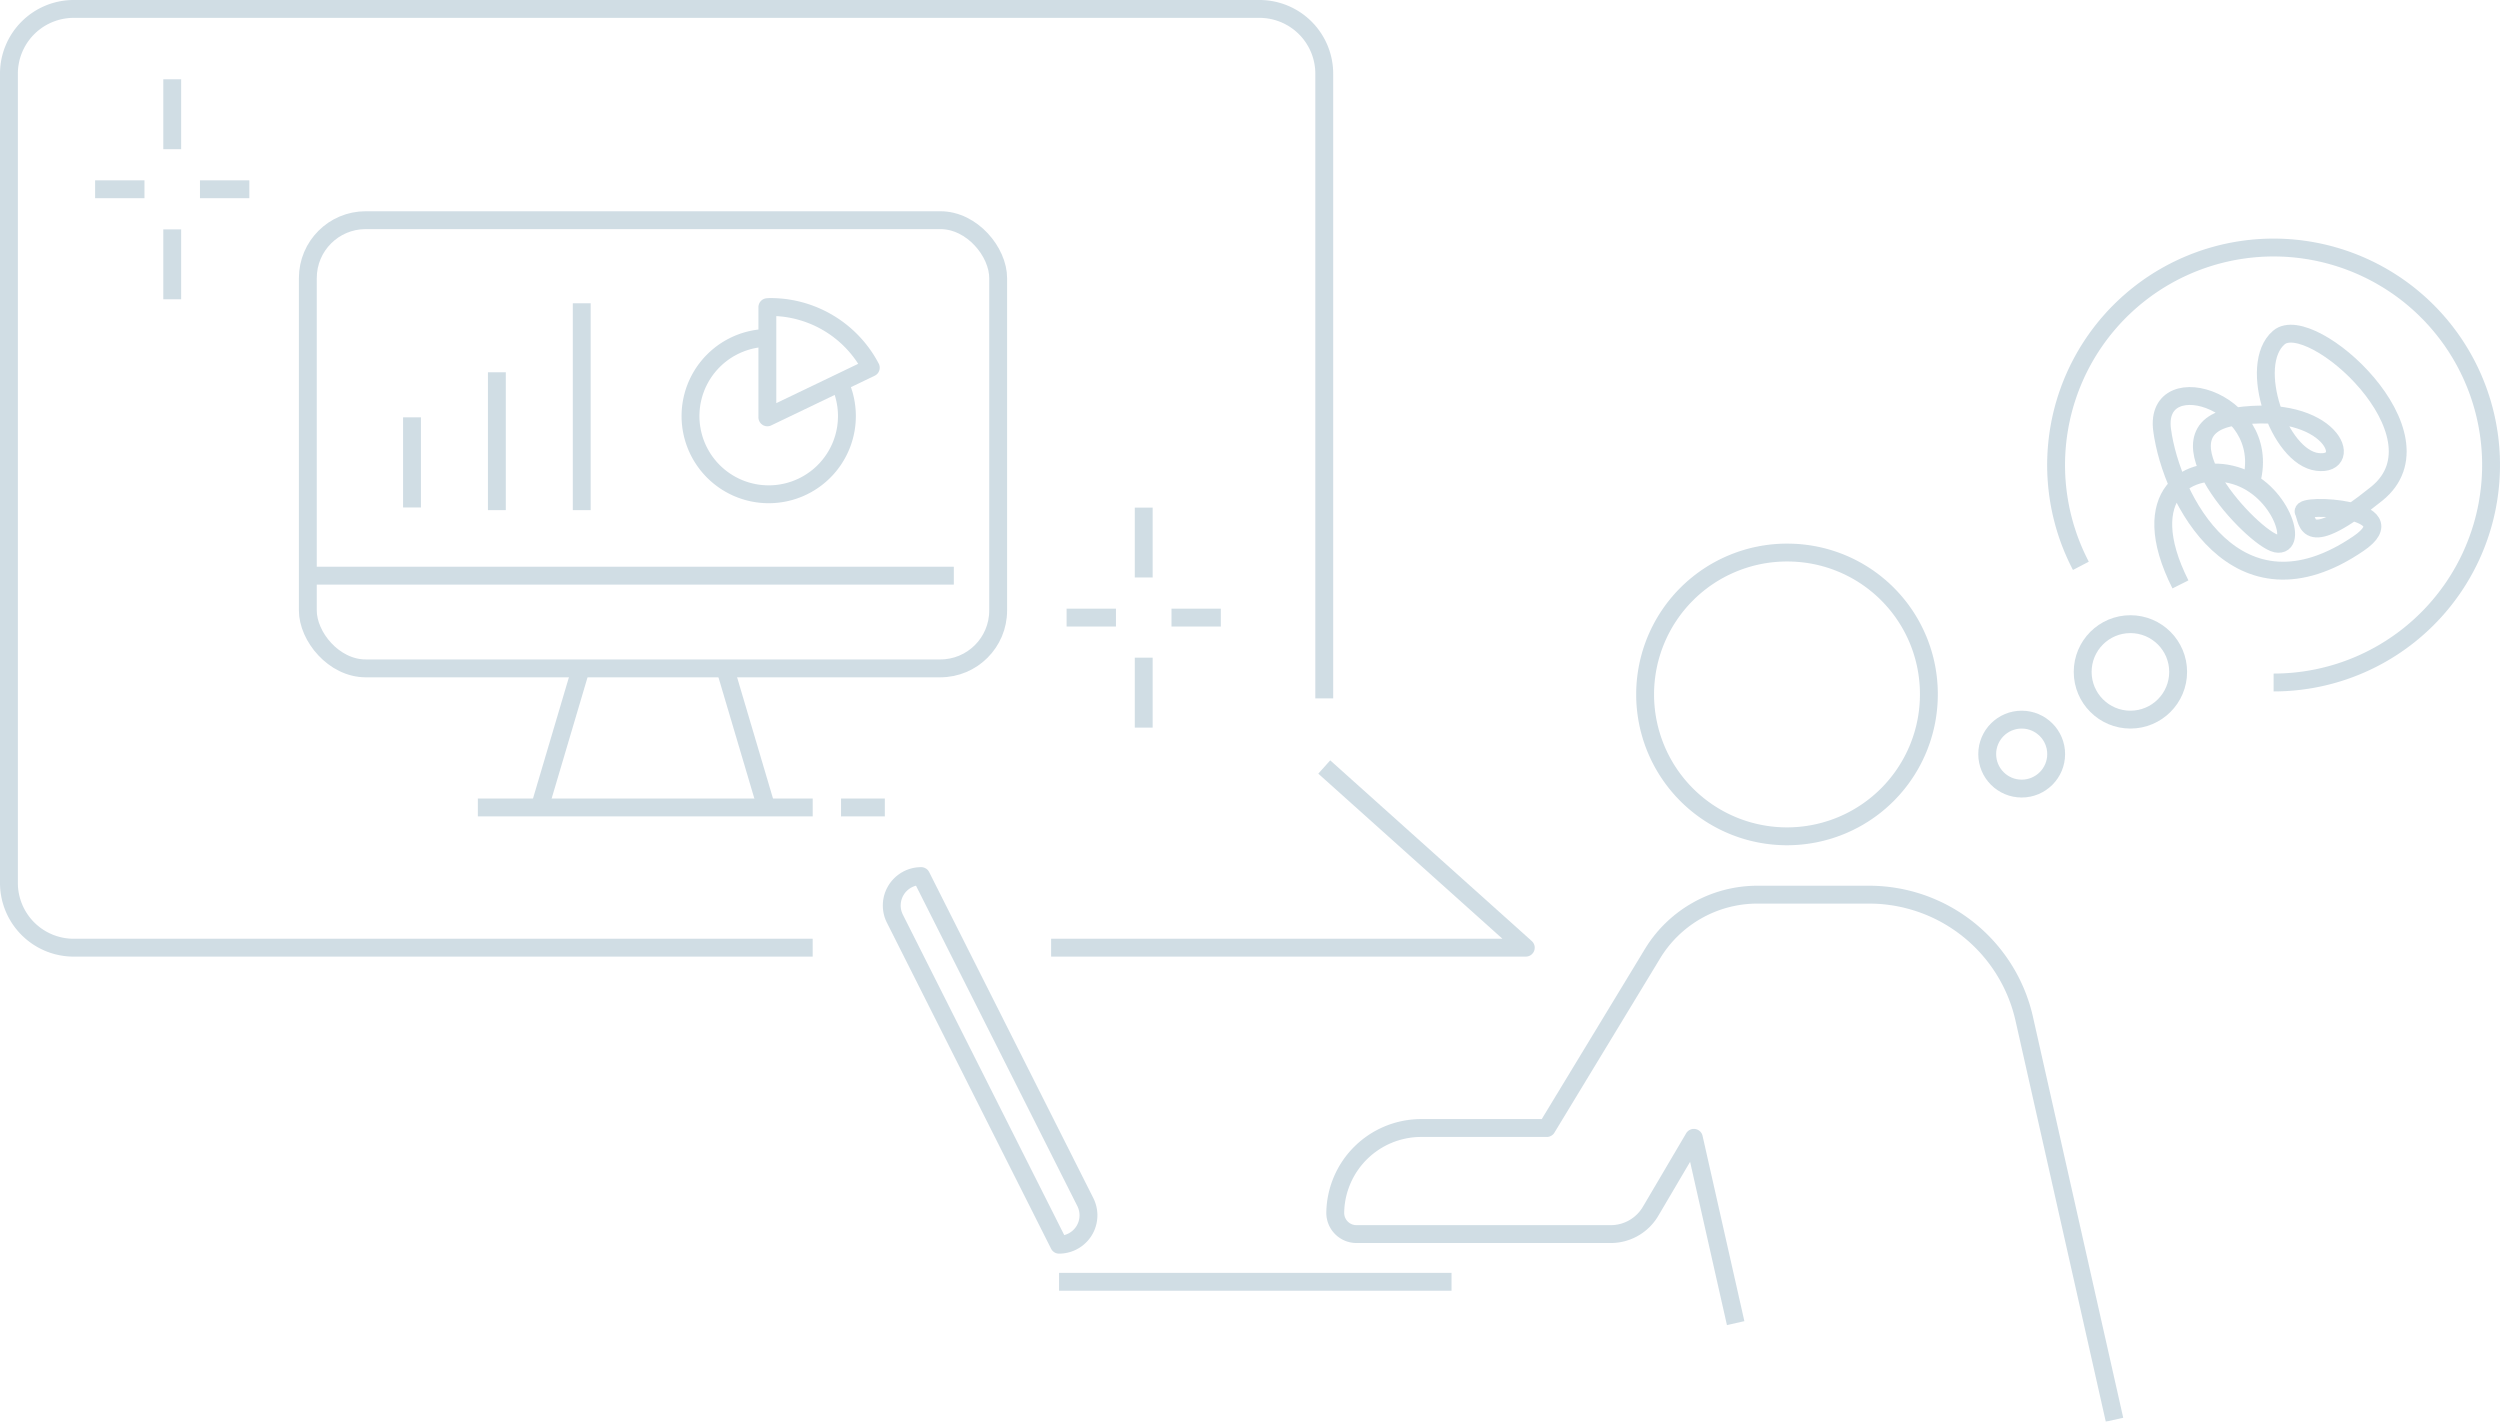 <svg xmlns="http://www.w3.org/2000/svg" width="419.782" height="238.719" viewBox="0 0 419.782 238.719"><g transform="translate(-1267 -79)" opacity="0.2"><path d="M1624.645,206.822A23.823,23.823,0,1,1,1600.823,183,23.747,23.747,0,0,1,1624.645,206.822Z" transform="translate(-33.762 -11.218)" fill="none" stroke="#13547a" stroke-linejoin="round" stroke-width="3"/><path d="M1585.806,319.445l-7.018-31.112-5.029,8.54-2.239,3.8a7.758,7.758,0,0,1-6.685,3.821h-42.7a3.561,3.561,0,0,1-3.561-3.623h0A14.435,14.435,0,0,1,1533,286.685h21.092l17.746-29.257a20.626,20.626,0,0,1,17.634-9.928H1608.2a26.717,26.717,0,0,1,26.081,20.921l15.139,67.244" transform="translate(-27.368 -18.276)" fill="none" stroke="#13547a" stroke-linejoin="round" stroke-width="3"/><path d="M1463.047,305.894h0a4.937,4.937,0,0,0,4.41-7.158L1439.892,244h0a4.937,4.937,0,0,0-4.41,7.158l24.2,48.047Z" transform="translate(-18.216 -17.893)" fill="none" stroke="#13547a" stroke-linejoin="round" stroke-width="3"/><line x2="65.901" transform="translate(1444.831 294.235)" fill="none" stroke="#13547a" stroke-linejoin="round" stroke-width="3"/><path d="M1658.65,178.935a36.518,36.518,0,1,1,32.363,19.591" transform="translate(-42.244 -4.925)" fill="none" stroke="#13547a" stroke-linejoin="round" stroke-width="3"/><path d="M1677.544,183.827c-7.668-15.229,1.533-20.56,9.2-18.276s10.735,12.184,6.9,11.422-21.293-19.2-6.9-21.322c16.243-2.39,20.266,8.409,13.8,7.615s-11.832-16.322-6.465-20.892,28.7,16.323,16.432,26.223-11.5,4.569-12.268,3.046,17.956-.64,9.2,5.33c-20.489,13.972-31.436-7.614-32.969-19.038s19.935-4.578,14.568,9.891" transform="translate(-44.421 -6.701)" fill="none" stroke="#13547a" stroke-linejoin="round" stroke-width="3"/><circle cx="8.015" cy="8.015" r="8.015" transform="translate(1616.709 183.805)" fill="none" stroke="#13547a" stroke-linejoin="round" stroke-width="3"/><circle cx="5.789" cy="5.789" r="5.789" transform="translate(1600.679 199.835)" fill="none" stroke="#13547a" stroke-linejoin="round" stroke-width="3"/><path d="M1465,253.771h79.705l-33.841-30.34" transform="translate(-21.505 -15.642)" fill="none" stroke="#13547a" stroke-linejoin="round" stroke-width="3"/><path d="M1489.359,196.273V91.38a10.88,10.88,0,0,0-10.88-10.88h-199.1a10.88,10.88,0,0,0-10.88,10.88V227.249a10.88,10.88,0,0,0,10.88,10.88h124.083" fill="none" stroke="#13547a" stroke-linejoin="round" stroke-width="3"/><rect width="115.914" height="75.258" rx="9.713" stroke-width="3" fill="none" stroke="#13547a" stroke-linejoin="round" transform="translate(1318.69 115.971)"/><line x2="56.227" transform="translate(1347.236 214.584)" fill="none" stroke="#13547a" stroke-linejoin="round" stroke-width="3"/><line x2="108.561" transform="translate(1318.599 175.658)" fill="none" stroke="#13547a" stroke-linejoin="round" stroke-width="3"/><line x2="7.353" transform="translate(1408.221 214.584)" fill="none" stroke="#13547a" stroke-linejoin="round" stroke-width="3"/><line x1="6.92" y2="23.356" transform="translate(1357.616 191.228)" fill="none" stroke="#13547a" stroke-linejoin="round" stroke-width="3"/><line x2="6.92" y2="23.356" transform="translate(1388.757 191.228)" fill="none" stroke="#13547a" stroke-linejoin="round" stroke-width="3"/><line y2="11.739" transform="translate(1295.919 92.313)" fill="none" stroke="#13547a" stroke-linejoin="round" stroke-width="3"/><line y2="11.739" transform="translate(1295.919 117.516)" fill="none" stroke="#13547a" stroke-linejoin="round" stroke-width="3"/><line x1="8.286" transform="translate(1300.579 110.784)" fill="none" stroke="#13547a" stroke-linejoin="round" stroke-width="3"/><line x1="8.286" transform="translate(1282.972 110.784)" fill="none" stroke="#13547a" stroke-linejoin="round" stroke-width="3"/><line y2="11.739" transform="translate(1459.046 164.229)" fill="none" stroke="#13547a" stroke-linejoin="round" stroke-width="3"/><line y2="11.739" transform="translate(1459.046 189.432)" fill="none" stroke="#13547a" stroke-linejoin="round" stroke-width="3"/><line x1="8.286" transform="translate(1463.707 182.7)" fill="none" stroke="#13547a" stroke-linejoin="round" stroke-width="3"/><line x1="8.286" transform="translate(1446.099 182.7)" fill="none" stroke="#13547a" stroke-linejoin="round" stroke-width="3"/><line y2="15.14" transform="translate(1336.183 149.073)" fill="none" stroke="#13547a" stroke-linejoin="round" stroke-width="3"/><line y2="23.155" transform="translate(1350.432 141.503)" fill="none" stroke="#13547a" stroke-linejoin="round" stroke-width="3"/><line y2="34.732" transform="translate(1364.681 129.926)" fill="none" stroke="#13547a" stroke-linejoin="round" stroke-width="3"/><path d="M1409.78,142.525a13.132,13.132,0,1,0,11.981,7.012" transform="translate(-14.063 -6.788)" fill="none" stroke="#13547a" stroke-linejoin="round" stroke-width="3"/><path d="M1412.015,136.7c-.174,0-.342.021-.515.026v18.5l17.366-8.336A19.029,19.029,0,0,0,1412.015,136.7Z" transform="translate(-15.65 -6.15)" fill="none" stroke="#13547a" stroke-linejoin="round" stroke-width="3"/></g></svg>